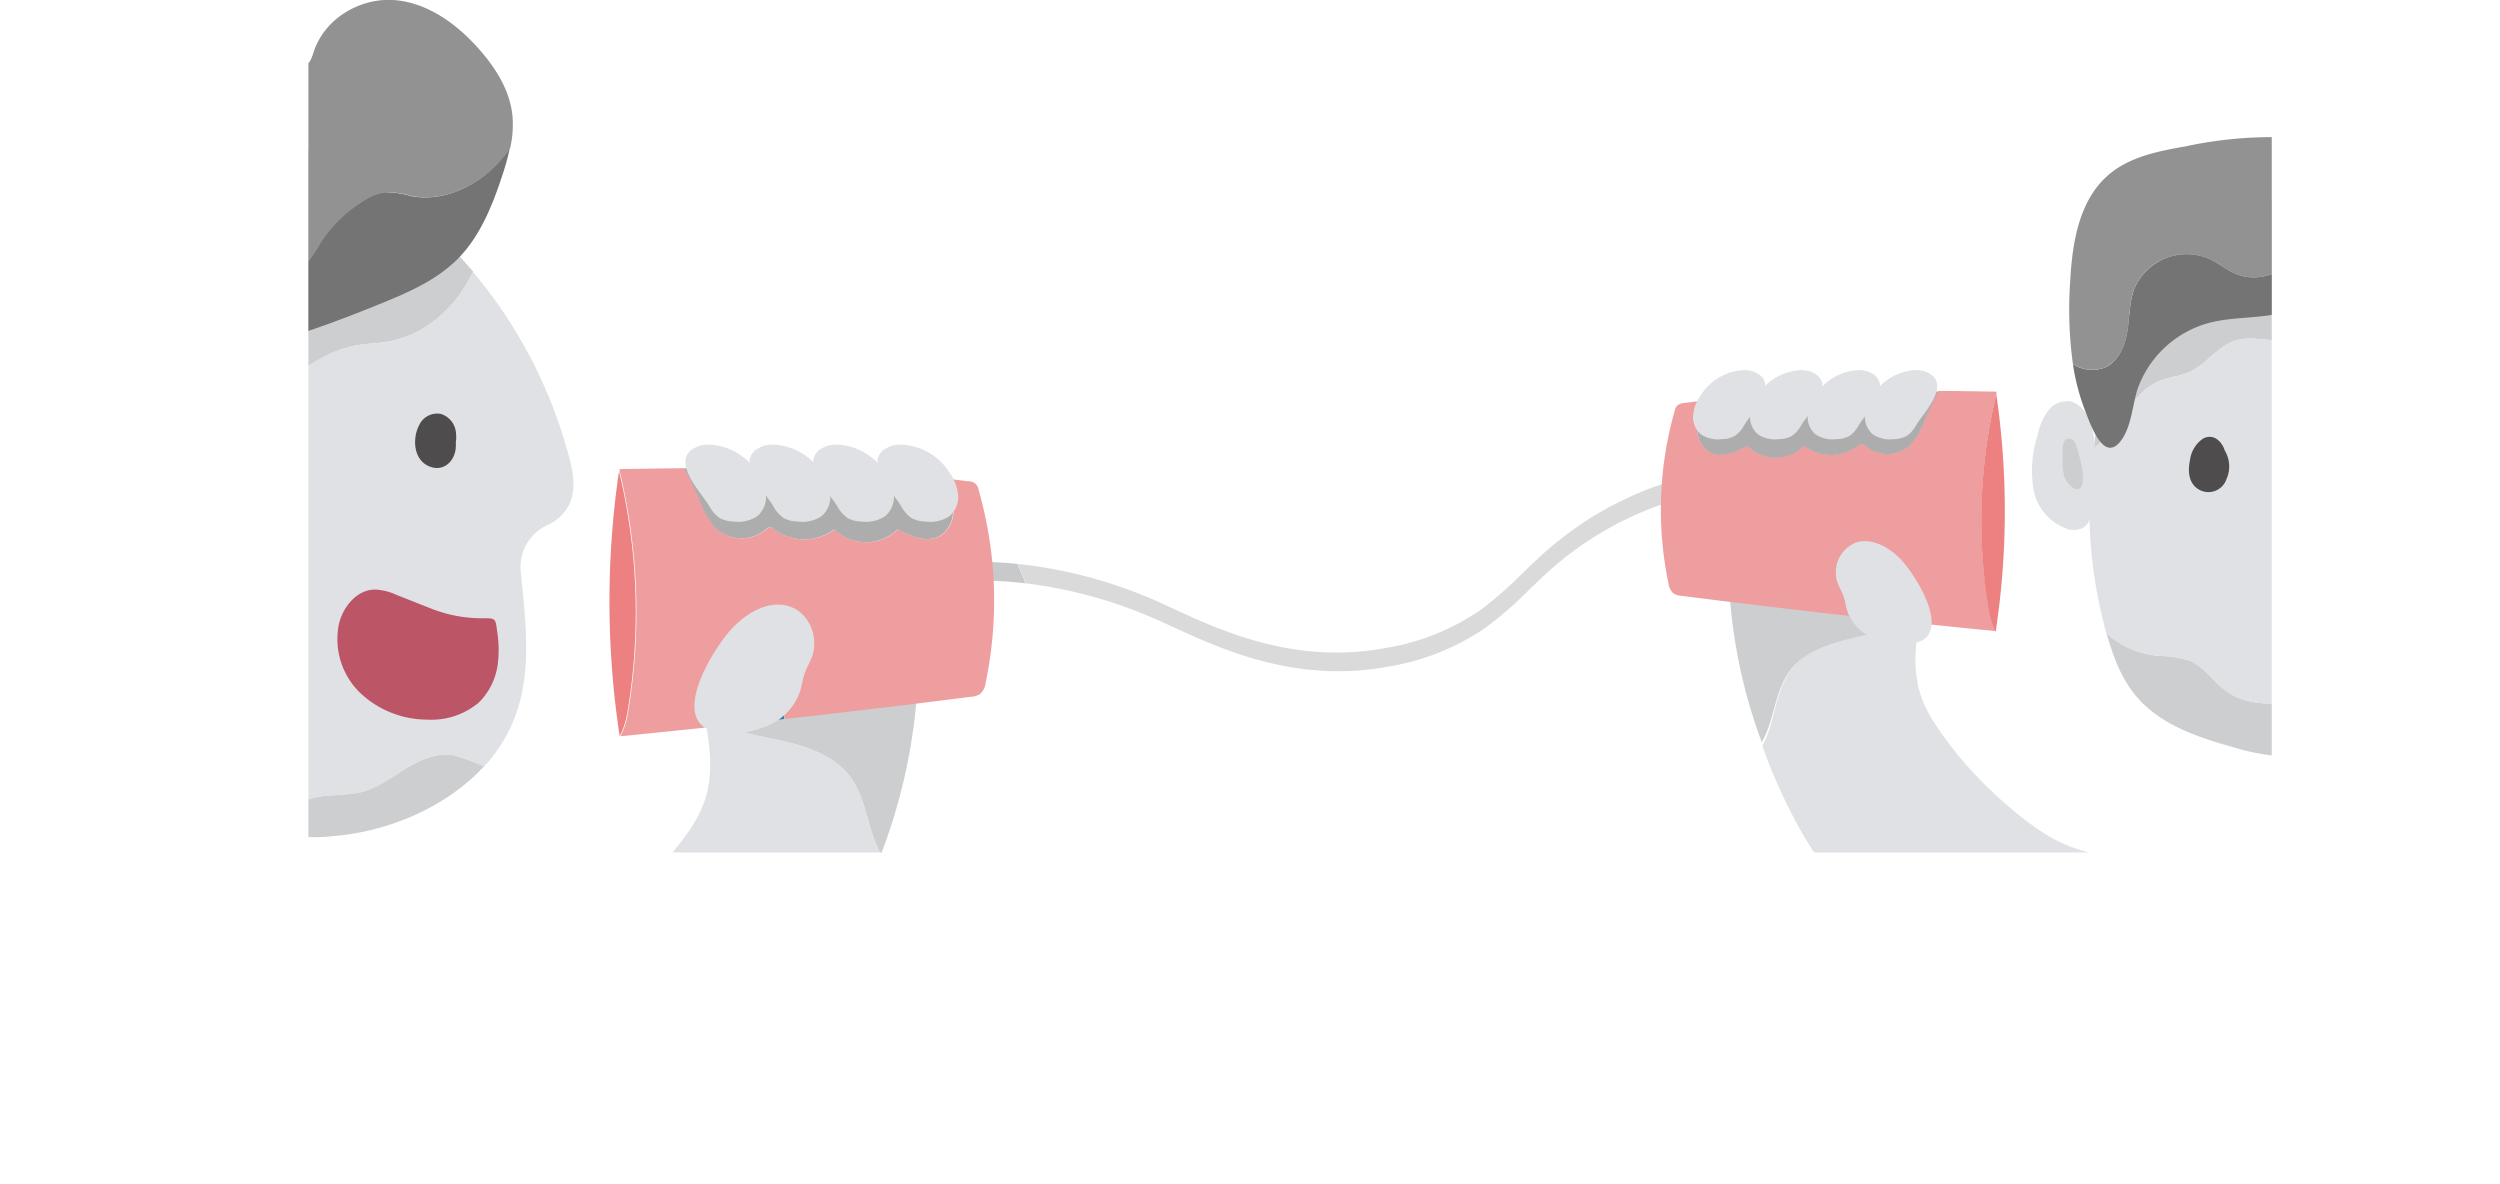 <svg id="Layer_1" data-name="Layer 1" xmlns="http://www.w3.org/2000/svg" xmlns:xlink="http://www.w3.org/1999/xlink" viewBox="0 0 366.72 173.73"><defs><clipPath id="clip-path" transform="translate(39.24 -107.17)"><path d="M6,87.27V230.73c0,.82,1.42,1.49,3.17,1.49H290.83c1.75,0,3.17-.67,3.17-1.49V88.93Z" style="fill:none"/></clipPath></defs><title>TWO BOYS</title><g style="opacity:0.8"><g style="clip-path:url(#clip-path)"><path d="M93.64,190.5l.38,2.72a58.49,58.49,0,0,1,17.18-.48c-.39-1-.79-1.91-1.18-2.85A58.73,58.73,0,0,0,93.64,190.5Z" transform="translate(39.24 -107.17)" style="fill:#babcbe"/><path d="M205.1,178a50,50,0,0,0-17.32,9.82c-1.23,1.07-2.44,2.23-3.61,3.36A57.81,57.81,0,0,1,178,196.6a34.35,34.35,0,0,1-13.93,5.62c-13.26,2.47-23.94-2.43-31-5.67-.71-.32-1.39-.64-2-.92a68.41,68.41,0,0,0-21-5.74c.39.94.79,1.89,1.18,2.85a67.86,67.86,0,0,1,19.69,5.54l2,.91c6.71,3.08,16.62,7.62,28.91,6.16.87-.11,1.76-.24,2.66-.41a35.22,35.22,0,0,0,14.3-5.79,57.53,57.53,0,0,0,6.28-5.49c1.16-1.12,2.36-2.27,3.56-3.32A48.93,48.93,0,0,1,205,181c.29-1,.58-2.1.88-3.15C205.6,177.88,205.35,178,205.1,178Z" transform="translate(39.24 -107.17)" style="fill:#d1d1d1"/><path d="M225.71,173.22l-6.78,1.39a122.62,122.62,0,0,0-13.08,3.19c-.3,1-.59,2.1-.88,3.15l.63-.22a114.37,114.37,0,0,1,13.74-3.41l6.76-1.38Z" transform="translate(39.24 -107.17)" style="fill:#babcbe"/><path d="M27.28,217.94c-2.47-.43-4.94.71-7.07,2s-4.18,2.89-6.63,3.45a41.93,41.93,0,0,1-4.89.47,15.21,15.21,0,0,0-9.31,4.6l-.11.12c.09,0,.17.08.26.12a21.87,21.87,0,0,0,9.6,1.16c9-.63,17.44-4.61,22.7-10.35l-.14,0A37.29,37.29,0,0,0,27.28,217.94Z" transform="translate(39.24 -107.17)" style="fill:#c0c2c4"/><path d="M-2.82,167C2.47,163.88,7,158.94,13,157.84c1.58-.29,3.19-.3,4.78-.57,4.81-.84,8.93-4.22,11.4-8.39.35-.6.67-1.21,1-1.84-.33-.39-.65-.77-1-1.15A67.8,67.8,0,0,0,6.31,129.16c-5.06-2.25-7.61-2.23-12.06.77a28.63,28.63,0,0,0-8.74,9.36c-2.83,4.84-4.19,10.12-5.32,15.38a130.13,130.13,0,0,0-3,21.61,33.27,33.27,0,0,1,3.35-2C-14.13,171.46-8,170.11-2.82,167Z" transform="translate(39.24 -107.17)" style="fill:#c0c2c4"/><path d="M44.13,173.81a69.88,69.88,0,0,0-14-26.77c-.3.63-.62,1.24-1,1.84-2.47,4.17-6.59,7.55-11.4,8.39-1.59.27-3.2.28-4.78.57-6.07,1.1-10.55,6-15.84,9.18s-11.31,4.44-16.68,7.26a33.27,33.27,0,0,0-3.35,2,81.27,81.27,0,0,0,.5,14A59.65,59.65,0,0,0-7.22,223.63a19.73,19.73,0,0,0,6.49,5l.11-.12a15.21,15.21,0,0,1,9.31-4.6,41.93,41.93,0,0,0,4.89-.47c2.45-.56,4.51-2.12,6.63-3.45s4.6-2.46,7.07-2a37.29,37.29,0,0,1,4.41,1.56l.14,0A22.64,22.64,0,0,0,35.59,214c3.46-7.3,2.3-15.23,1.55-23.1a6.72,6.72,0,0,1,3.94-6.71,6.53,6.53,0,0,0,3.16-3C45.36,178.9,44.82,176.27,44.13,173.81Z" transform="translate(39.24 -107.17)" style="fill:#d7dadd"/><path d="M85.47,221.09c-2.22-3-6-4.33-9.64-5.17s-7.45-1.35-10.67-3.22c-.37-.22-.73-.46-1.08-.7.75,4.12,1.41,8.41.13,12.38-1,3.07-3,5.67-5.08,8.19-4,5-11.7,11.82-17.49,14.52-13.9,6.5-41.46,1.37-46.17,2-9.14,1.13-10.44-1.92-19.62-2.56-1.64-.11-3.53-.14-4.6,1.09a5.15,5.15,0,0,0-.93,2.39c-.6,3,.28,8.73-.11,11.75-.3,2.3-.52,4.73.44,6.85,1.09,2.4,8.59,8.9,11.16,9.57a99,99,0,0,0,27.08,2.69C19.12,280.42,45,278.78,54,274c10.68-5.71,23.7-18.41,29.85-28.74A83.31,83.31,0,0,0,90,232.47a15.92,15.92,0,0,1-1.35-3.09C87.77,226.54,87.26,223.48,85.47,221.09Z" transform="translate(39.24 -107.17)" style="fill:#d7dadd"/><path d="M95.38,197.94a8.35,8.35,0,0,0-8.15-1.43c-8.91,3.07-16.45,8.53-23.24,15l.09.49c.35.24.71.48,1.08.7,3.22,1.87,7,2.38,10.67,3.22s7.42,2.21,9.64,5.17c1.79,2.39,2.3,5.45,3.21,8.29A15.92,15.92,0,0,0,90,232.47,83.24,83.24,0,0,0,95.38,197.94Z" transform="translate(39.24 -107.17)" style="fill:#c0c2c4"/><path d="M104.32,179.07a1.45,1.45,0,0,0-1.57-1.3c-.92-.12-1.84-.24-2.76-.34l.2.94a12.77,12.77,0,0,1,.42,4.07,4.34,4.34,0,0,1-2,3.39c-1.9,1-4.22,0-6.13-1a6.69,6.69,0,0,1-9.31,0,7.37,7.37,0,0,1-8.8,0,.94.94,0,0,0-.71-.31,1,1,0,0,0-.48.3,5.59,5.59,0,0,1-7.32-.1,12,12,0,0,1-2.37-4.15,48.62,48.62,0,0,0-2.28-4.71h-.28c-3.09,0-6.18.08-9.27.12,0,.11,0,.22,0,.32a88.53,88.53,0,0,1,1.31,34.88,13.7,13.7,0,0,1-.66,2.76c-.15.41-.35.82-.54,1.23q8.8-.87,17.59-1.82,1.2-3.42,2.57-6.78a13.77,13.77,0,0,1,1.9-3.52,1.09,1.09,0,0,1,.77-.49c.55,0,.82.65.92,1.18a30.88,30.88,0,0,1,.32,8.9q13.67-1.51,27.32-3.26a2.74,2.74,0,0,0,1.39-.43,2.69,2.69,0,0,0,.8-1.65A59,59,0,0,0,104.32,179.07Z" transform="translate(39.24 -107.17)" style="fill:#ea8686"/><path d="M65.81,184.72a5.59,5.59,0,0,0,7.32.1,1,1,0,0,1,.48-.3.94.94,0,0,1,.71.31,7.37,7.37,0,0,0,8.8,0,6.69,6.69,0,0,0,9.31,0c1.91,1,4.23,2,6.13,1a4.34,4.34,0,0,0,2-3.39,12.77,12.77,0,0,0-.42-4.07l-.2-.94c-.77-.1-1.54-.18-2.31-.26a317.69,317.69,0,0,0-36.52-1.31,48.62,48.62,0,0,1,2.28,4.71A12,12,0,0,0,65.81,184.72Z" transform="translate(39.24 -107.17)" style="fill:#999"/><path d="M75.42,203.74c-.1-.53-.37-1.2-.92-1.18a1.09,1.09,0,0,0-.77.49,13.77,13.77,0,0,0-1.9,3.52q-1.36,3.36-2.57,6.78l6.48-.71A30.88,30.88,0,0,0,75.42,203.74Z" transform="translate(39.24 -107.17)" style="fill:#005a84"/><path d="M52.87,211.18a88.53,88.53,0,0,0-1.31-34.88,131.2,131.2,0,0,0,.1,38.87h0c.19-.41.39-.82.54-1.23A13.7,13.7,0,0,0,52.87,211.18Z" transform="translate(39.24 -107.17)" style="fill:#e86060"/><path d="M92.91,181.35a5.23,5.23,0,0,0,1.55,1.81,4.42,4.42,0,0,0,2.06.51,5.13,5.13,0,0,0,3.47-.75,3.69,3.69,0,0,0,1.31-3.16,6.83,6.83,0,0,0-1.26-3.28,8.84,8.84,0,0,0-7-4.09,4.26,4.26,0,0,0-2.67.78C87.7,175.27,91.7,179.39,92.91,181.35Z" transform="translate(39.24 -107.17)" style="fill:#d7dadd"/><path d="M83.53,181.35a5.16,5.16,0,0,0,1.56,1.81,4.35,4.35,0,0,0,2,.51,5.13,5.13,0,0,0,3.47-.75,3.69,3.69,0,0,0,1.31-3.16,6.63,6.63,0,0,0-1.26-3.28,8.82,8.82,0,0,0-7-4.09,4.27,4.27,0,0,0-2.68.78C78.32,175.27,82.32,179.39,83.53,181.35Z" transform="translate(39.24 -107.17)" style="fill:#d7dadd"/><path d="M74.15,181.35a5.16,5.16,0,0,0,1.56,1.81,4.38,4.38,0,0,0,2.05.51,5.13,5.13,0,0,0,3.47-.75,3.69,3.69,0,0,0,1.31-3.16,6.63,6.63,0,0,0-1.26-3.28,8.82,8.82,0,0,0-7-4.09,4.29,4.29,0,0,0-2.68.78C68.94,175.27,73,179.39,74.15,181.35Z" transform="translate(39.24 -107.17)" style="fill:#d7dadd"/><path d="M64.77,181.35a5.26,5.26,0,0,0,1.56,1.81,4.38,4.38,0,0,0,2,.51,5.13,5.13,0,0,0,3.47-.75,3.69,3.69,0,0,0,1.31-3.16,6.63,6.63,0,0,0-1.26-3.28,8.82,8.82,0,0,0-7-4.09,4.29,4.29,0,0,0-2.68.78C59.56,175.27,63.57,179.39,64.77,181.35Z" transform="translate(39.24 -107.17)" style="fill:#d7dadd"/><path d="M68.31,199.18c2.14-2.21,5.28-4,8.22-3.07s4.37,4.54,3.35,7.37c-.32.88-.83,1.68-1.12,2.56s-.36,1.61-.59,2.4a8.49,8.49,0,0,1-4.54,5.08,13.54,13.54,0,0,1-6.89,1.14C58.12,214,65.24,202.34,68.31,199.18Z" transform="translate(39.24 -107.17)" style="fill:#d7dadd"/><path d="M24,196.44l-5.06-2a8.41,8.41,0,0,0-3.16-.79c-2.6,0-4.63,2.42-5.27,4.91a11,11,0,0,0,2.92,10.09,14.34,14.34,0,0,0,10,4.08A10.79,10.79,0,0,0,31,210.22a9.67,9.67,0,0,0,2.81-5.94,16.79,16.79,0,0,0-.11-4.42c-.27-1.87-.17-2-1.82-2A20.31,20.31,0,0,1,24,196.44Z" transform="translate(39.24 -107.17)" style="fill:#ab2a40"/><path d="M27.66,170.9a3.19,3.19,0,0,0-2.18-3,2.9,2.9,0,0,0-3.23,1.63c-1.1,2.08-.8,5.44,1.85,6.18,2,.56,3.43-1.13,3.52-2.93a5.79,5.79,0,0,0,0-.72A4.31,4.31,0,0,0,27.66,170.9Z" transform="translate(39.24 -107.17)" style="fill:#231f20"/><path d="M-23.69,152.84c3.78-3.52,8.87-6.49,14-5.4,2.81.6,5.4,2.41,8.27,2.21a9.81,9.81,0,0,0,3.34-1,11.16,11.16,0,0,0,3.35-2.17,22.22,22.22,0,0,0,2.62-3.79,19.91,19.91,0,0,1,6.53-6.25,7.06,7.06,0,0,1,2.92-1.09,13.93,13.93,0,0,1,3.82.58c4.47.82,9.13-1.24,12.31-4.46a19.92,19.92,0,0,0,2.12-2.55,15.51,15.51,0,0,0,.36-4.55c-.31-3.75-2.34-7-4.67-9.71-3.32-3.84-7.6-7-12.47-7.46s-10.27,2.41-12,7.48c-.26.79-.51,1.69-1.19,2.07-.85.46-1.8-.19-2.56-.75-9.08-6.62-22.37-3.6-30.45,4.9-6.66,7-13.23,21.56-11.54,31.85.65,4,5.65,5.1,9.68,5.71C-27.4,156.63-25.62,154.64-23.69,152.84Z" transform="translate(39.24 -107.17)" style="fill:#777"/><path d="M33.42,131.49c-3.18,3.22-7.84,5.28-12.31,4.46a13.93,13.93,0,0,0-3.82-.58,7.06,7.06,0,0,0-2.92,1.09,19.91,19.91,0,0,0-6.53,6.25,22.22,22.22,0,0,1-2.62,3.79,11.16,11.16,0,0,1-3.35,2.17,9.81,9.81,0,0,1-3.34,1c-2.87.2-5.46-1.61-8.27-2.21-5.08-1.09-10.17,1.88-13.95,5.4-1.93,1.8-3.71,3.79-5.6,5.64,1.06.16,2.05.29,2.89.44a59.09,59.09,0,0,0,18,.31c8.68-1.2,17.08-4.31,25.32-7.67,4.1-1.68,8.3-3.52,11.43-6.9,2.95-3.19,4.67-7.46,6.07-11.71a36.58,36.58,0,0,0,1.11-4A19.92,19.92,0,0,1,33.42,131.49Z" transform="translate(39.24 -107.17)" style="fill:#515151"/><path d="M303.4,209.8c-2.24-.41-4.53.12-6.8.4-3.16.39-6.6.23-9.19-1.61-1.93-1.38-3.25-3.6-5.45-4.51a15.11,15.11,0,0,0-4.3-.69,13.08,13.08,0,0,1-7.91-3.35c1,3.47,2.27,7,4.72,9.66,3.42,3.8,8.6,5.6,13.62,7a32.5,32.5,0,0,0,10.33,1.52,21,21,0,0,0,12.19-5.13c-.39-.17-.77-.36-1.15-.56C307.5,211.46,305.59,210.2,303.4,209.8Z" transform="translate(39.24 -107.17)" style="fill:#c0c2c4"/><path d="M272.09,168.22c1.52-2,3.07-4.19,5.42-5.16,1.41-.59,3-.68,4.39-1.3,2.52-1.12,4.14-3.81,6.77-4.63,2.44-.76,5.11.29,7.61-.18a25.72,25.72,0,0,0,3.77-1.36,5.08,5.08,0,0,1,3.9-.07c1.59.81,2.15,2.72,2.91,4.32a24.7,24.7,0,0,0,4,5.43l3.18,3.6a32.78,32.78,0,0,0,3.24,3.32,22.8,22.8,0,0,0,5.45,3.27,44.71,44.71,0,0,0-1-7.8,59.35,59.35,0,0,0-7.15-16.75,36.67,36.67,0,0,0-6.9-9c-6.57-5.84-17.67-7.48-24.9-2-3.89,3-6.52,7.2-8.61,11.54a69.12,69.12,0,0,0-6.33,21.68A37.4,37.4,0,0,0,272.09,168.22Z" transform="translate(39.24 -107.17)" style="fill:#c0c2c4"/><path d="M317.26,172.19a32.78,32.78,0,0,1-3.24-3.32l-3.18-3.6a24.7,24.7,0,0,1-4-5.43c-.76-1.6-1.32-3.51-2.91-4.32a5.08,5.08,0,0,0-3.9.07,25.72,25.72,0,0,1-3.77,1.36c-2.5.47-5.17-.58-7.61.18-2.63.82-4.25,3.51-6.77,4.63-1.39.62-3,.71-4.39,1.3-2.35,1-3.9,3.14-5.42,5.16a37.4,37.4,0,0,1-4.31,4.94,69.13,69.13,0,0,0,1.93,26.74.74.74,0,0,1,0,.14,13.08,13.08,0,0,0,7.91,3.35,15.11,15.11,0,0,1,4.3.69c2.2.91,3.52,3.13,5.45,4.51,2.59,1.84,6,2,9.19,1.61,2.27-.28,4.56-.81,6.8-.4s4.1,1.66,6.06,2.69c.38.2.76.39,1.15.56a25.82,25.82,0,0,0,4.79-5.29c3.82-5.62,5.53-12.32,6.52-19a68.42,68.42,0,0,0,.79-13.33A22.8,22.8,0,0,1,317.26,172.19Z" transform="translate(39.24 -107.17)" style="fill:#d7dadd"/><path d="M223.3,205.68c2-2.84,5.38-4.15,8.64-5s6.68-1.3,9.57-3.09c.33-.21.65-.44,1-.67-.67,3.95-1.27,8.06-.12,11.87.89,2.93,2.74,5.42,4.55,7.84,3.57,4.75,10.49,11.32,15.69,13.92,12.45,6.22,37.16,1.31,41.38,1.87,8.19,1.09,9.36-1.83,17.59-2.44,1.46-.11,3.16-.14,4.12,1a5,5,0,0,1,.83,2.28c.54,2.87-.25,8.37.1,11.26.27,2.21.46,4.54-.4,6.57-1,2.29-7.69,8.53-10,9.17A83.42,83.42,0,0,1,292,262.93c-9.17-.4-32.38-2-40.45-6.58-9.57-5.47-21.24-17.64-26.76-27.54a81.53,81.53,0,0,1-5.52-12.23,15.18,15.18,0,0,0,1.2-3C221.24,210.91,221.7,208,223.3,205.68Z" transform="translate(39.24 -107.17)" style="fill:#d7dadd"/><path d="M214.42,184.4a7.38,7.38,0,0,1,7.31-1.31c8,2.81,14.74,7.81,20.83,13.73,0,.15-.05.3-.08.45-.32.22-.64.44-1,.64-2.89,1.71-6.31,2.18-9.57,3s-6.65,2-8.64,4.73c-1.6,2.19-2.06,5-2.88,7.58a14.31,14.31,0,0,1-1.2,2.83A77.49,77.49,0,0,1,214.42,184.4Z" transform="translate(39.24 -107.17)" style="fill:#c0c2c4"/><path d="M206.41,167.46a1.71,1.71,0,0,1,.4-.82,1.86,1.86,0,0,1,1-.35c.83-.11,1.65-.22,2.48-.31l-.18.84a11.58,11.58,0,0,0-.38,3.65,3.89,3.89,0,0,0,1.84,3c1.7.92,3.79,0,5.49-.91a6,6,0,0,0,8.35,0,6.59,6.59,0,0,0,7.88,0,.94.94,0,0,1,.65-.28,1,1,0,0,1,.43.27,5,5,0,0,0,6.55-.08,10.59,10.59,0,0,0,2.13-3.72,44.45,44.45,0,0,1,2-4.23h.26c2.77,0,5.54.06,8.31.1a2.54,2.54,0,0,0,0,.29,79.56,79.56,0,0,0-1.18,31.27,13.25,13.25,0,0,0,.59,2.47c.15.37.32.73.49,1.1q-7.89-.78-15.77-1.63c-.72-2-1.48-4.07-2.3-6.08a12.45,12.45,0,0,0-1.7-3.15,1,1,0,0,0-.69-.45c-.49,0-.74.59-.83,1.07a27.72,27.72,0,0,0-.28,8q-12.25-1.38-24.5-2.93a2.42,2.42,0,0,1-1.24-.39,2.33,2.33,0,0,1-.71-1.47A52.83,52.83,0,0,1,206.41,167.46Z" transform="translate(39.24 -107.17)" style="fill:#ea8686"/><path d="M240.92,172.52a5,5,0,0,1-6.55.08,1,1,0,0,0-.43-.27.94.94,0,0,0-.65.28,6.59,6.59,0,0,1-7.88,0,6,6,0,0,1-8.35,0c-1.7.92-3.79,1.83-5.49.91a3.89,3.89,0,0,1-1.84-3,11.58,11.58,0,0,1,.38-3.65l.18-.84,2.07-.23a283.54,283.54,0,0,1,32.73-1.18,44.45,44.45,0,0,0-2,4.23A10.59,10.59,0,0,1,240.92,172.52Z" transform="translate(39.24 -107.17)" style="fill:#999"/><path d="M232.31,189.57c.09-.48.34-1.08.83-1.07a1,1,0,0,1,.69.45,12.45,12.45,0,0,1,1.7,3.15c.82,2,1.58,4,2.3,6.08l-5.8-.63A27.72,27.72,0,0,1,232.31,189.57Z" transform="translate(39.24 -107.17)" style="fill:#005a84"/><path d="M252.41,196.24A79.56,79.56,0,0,1,253.59,165a117.59,117.59,0,0,1-.09,34.84h0c-.17-.37-.34-.73-.49-1.1A13.25,13.25,0,0,1,252.41,196.24Z" transform="translate(39.24 -107.17)" style="fill:#e86060"/><path d="M216.64,169.49a4.49,4.49,0,0,1-1.4,1.62,3.87,3.87,0,0,1-1.84.47,4.64,4.64,0,0,1-3.11-.67,3.31,3.31,0,0,1-1.17-2.84,5.92,5.92,0,0,1,1.13-2.94,7.92,7.92,0,0,1,6.24-3.67,3.89,3.89,0,0,1,2.4.7C221.31,164.05,217.72,167.74,216.64,169.49Z" transform="translate(39.24 -107.17)" style="fill:#d7dadd"/><path d="M225,169.49a4.47,4.47,0,0,1-1.39,1.62,3.9,3.9,0,0,1-1.84.47,4.62,4.62,0,0,1-3.11-.67,3.35,3.35,0,0,1-1.18-2.84,6,6,0,0,1,1.13-2.94,7.92,7.92,0,0,1,6.24-3.67,3.87,3.87,0,0,1,2.4.7C229.71,164.05,226.12,167.74,225,169.49Z" transform="translate(39.24 -107.17)" style="fill:#d7dadd"/><path d="M233.45,169.49a4.49,4.49,0,0,1-1.4,1.62,3.87,3.87,0,0,1-1.84.47,4.64,4.64,0,0,1-3.11-.67,3.34,3.34,0,0,1-1.17-2.84,5.92,5.92,0,0,1,1.13-2.94,7.92,7.92,0,0,1,6.24-3.67,3.89,3.89,0,0,1,2.4.7C238.12,164.05,234.53,167.74,233.45,169.49Z" transform="translate(39.24 -107.17)" style="fill:#d7dadd"/><path d="M241.86,169.49a4.49,4.49,0,0,1-1.4,1.62,3.87,3.87,0,0,1-1.84.47,4.64,4.64,0,0,1-3.11-.67,3.31,3.31,0,0,1-1.17-2.84,5.92,5.92,0,0,1,1.13-2.94,7.92,7.92,0,0,1,6.24-3.67,3.89,3.89,0,0,1,2.4.7C246.53,164.05,242.94,167.74,241.86,169.49Z" transform="translate(39.24 -107.17)" style="fill:#d7dadd"/><path d="M239.57,189.21c-1.71-1.76-4.23-3.22-6.58-2.45a4.69,4.69,0,0,0-2.68,5.89c.25.71.66,1.35.9,2.06s.28,1.28.47,1.92a6.79,6.79,0,0,0,3.63,4.06,10.87,10.87,0,0,0,5.52.91C247.72,201.08,242,191.75,239.57,189.21Z" transform="translate(39.24 -107.17)" style="fill:#d7dadd"/><path d="M267.19,168.69a4.33,4.33,0,0,0-2.61-2.63,3.52,3.52,0,0,0-3.39,1.36,9.09,9.09,0,0,0-1.52,3.47,17.52,17.52,0,0,0-.64,8,7.56,7.56,0,0,0,5,5.87,3.13,3.13,0,0,0,2.05-.05c1.43-.64,1.66-2.53,1.64-4.08C267.7,176.81,268.79,172.24,267.19,168.69Z" transform="translate(39.24 -107.17)" style="fill:#d7dadd"/><path d="M319.09,156.08a4.29,4.29,0,0,1,2.61-2.62,3.5,3.5,0,0,1,3.39,1.36,9,9,0,0,1,1.52,3.47,17.38,17.38,0,0,1,.63,8,7.51,7.51,0,0,1-5,5.86,3.13,3.13,0,0,1-2.05,0c-1.43-.63-1.66-2.52-1.64-4.08C318.58,164.2,317.49,159.63,319.09,156.08Z" transform="translate(39.24 -107.17)" style="fill:#fdb4aa"/><path d="M287.1,173.24c-.42-1.33-1.64-2.5-3.13-1.76A4.48,4.48,0,0,0,282,174.7c-.33,1.58-.22,3.42,1.36,4.31a2.8,2.8,0,0,0,4-1.56A4.55,4.55,0,0,0,287.1,173.24Z" transform="translate(39.24 -107.17)" style="fill:#231f20"/><path d="M303.6,174.77a3.53,3.53,0,0,0-1.47-2.33,2.25,2.25,0,0,0-2.1-.14,1.78,1.78,0,0,0-1.51,1.15,5.19,5.19,0,0,0-.45,2.74c-.06,1.8.62,3.59,2.62,3.63a1.13,1.13,0,0,0,.32,0,2.13,2.13,0,0,0,1.21-.33C303.68,178.57,303.92,176.29,303.6,174.77Z" transform="translate(39.24 -107.17)" style="fill:#231f20"/><path d="M265.37,172.71a2.44,2.44,0,0,0-.41-.86,1,1,0,0,0-.86-.34c-.61.12-.76.92-.77,1.54l0,1.5a7.62,7.62,0,0,0,.27,2.61c.37,1.05,2.07,2.72,2.58,1.09C266.6,176.84,265.81,174.06,265.37,172.71Z" transform="translate(39.24 -107.17)" style="fill:#c0c2c4"/><path d="M318.43,145.3c-1.85-2.11-3.27-4.8-5.85-5.93-4-1.74-8.4,1.08-11.76,3.82s-7.57,5.73-11.68,4.31c-1.6-.56-2.91-1.73-4.45-2.42a8.39,8.39,0,0,0-10.81,4.32c-.78,2-.72,4.2-1.05,6.31s-1.23,4.36-3.17,5.31a5.13,5.13,0,0,1-4.83-.45,32,32,0,0,0,1.7,6.6c.83,2.14,2.62,7.5,5,5.05,1.86-1.93,2-5.59,2.79-8a15.39,15.39,0,0,1,10.41-9.67c3.21-.86,6.62-.66,9.88-1.3a19.46,19.46,0,0,0,9.4-4.78,58.08,58.08,0,0,0,13.95,22.95,3,3,0,0,0,4.74-.79,30.77,30.77,0,0,0,2.9-16.35c-.16-1.53-.43-3.05-.63-4.58A16,16,0,0,1,318.43,145.3Z" transform="translate(39.24 -107.17)" style="fill:#515151"/><path d="M324.7,144.86a13,13,0,0,0-10-13.13c-6.52-1.55-13-4.1-19.73-4.44a60.31,60.31,0,0,0-13.57,1.34c-3.92.69-8,1.47-11.12,4-4.57,3.74-5.56,10.18-5.86,16a58.83,58.83,0,0,0,.41,11.93,5.13,5.13,0,0,0,4.83.45c1.94-1,2.84-3.2,3.17-5.31s.27-4.32,1.05-6.31a8.39,8.39,0,0,1,10.81-4.32c1.54.69,2.85,1.86,4.45,2.42,4.11,1.42,8.32-1.57,11.68-4.31s7.77-5.56,11.76-3.82c2.58,1.13,4,3.82,5.85,5.93a16,16,0,0,0,6.52,4.4c-.05-.39-.1-.78-.13-1.18A27.93,27.93,0,0,1,324.7,144.86Z" transform="translate(39.24 -107.17)" style="fill:#777"/></g></g></svg>